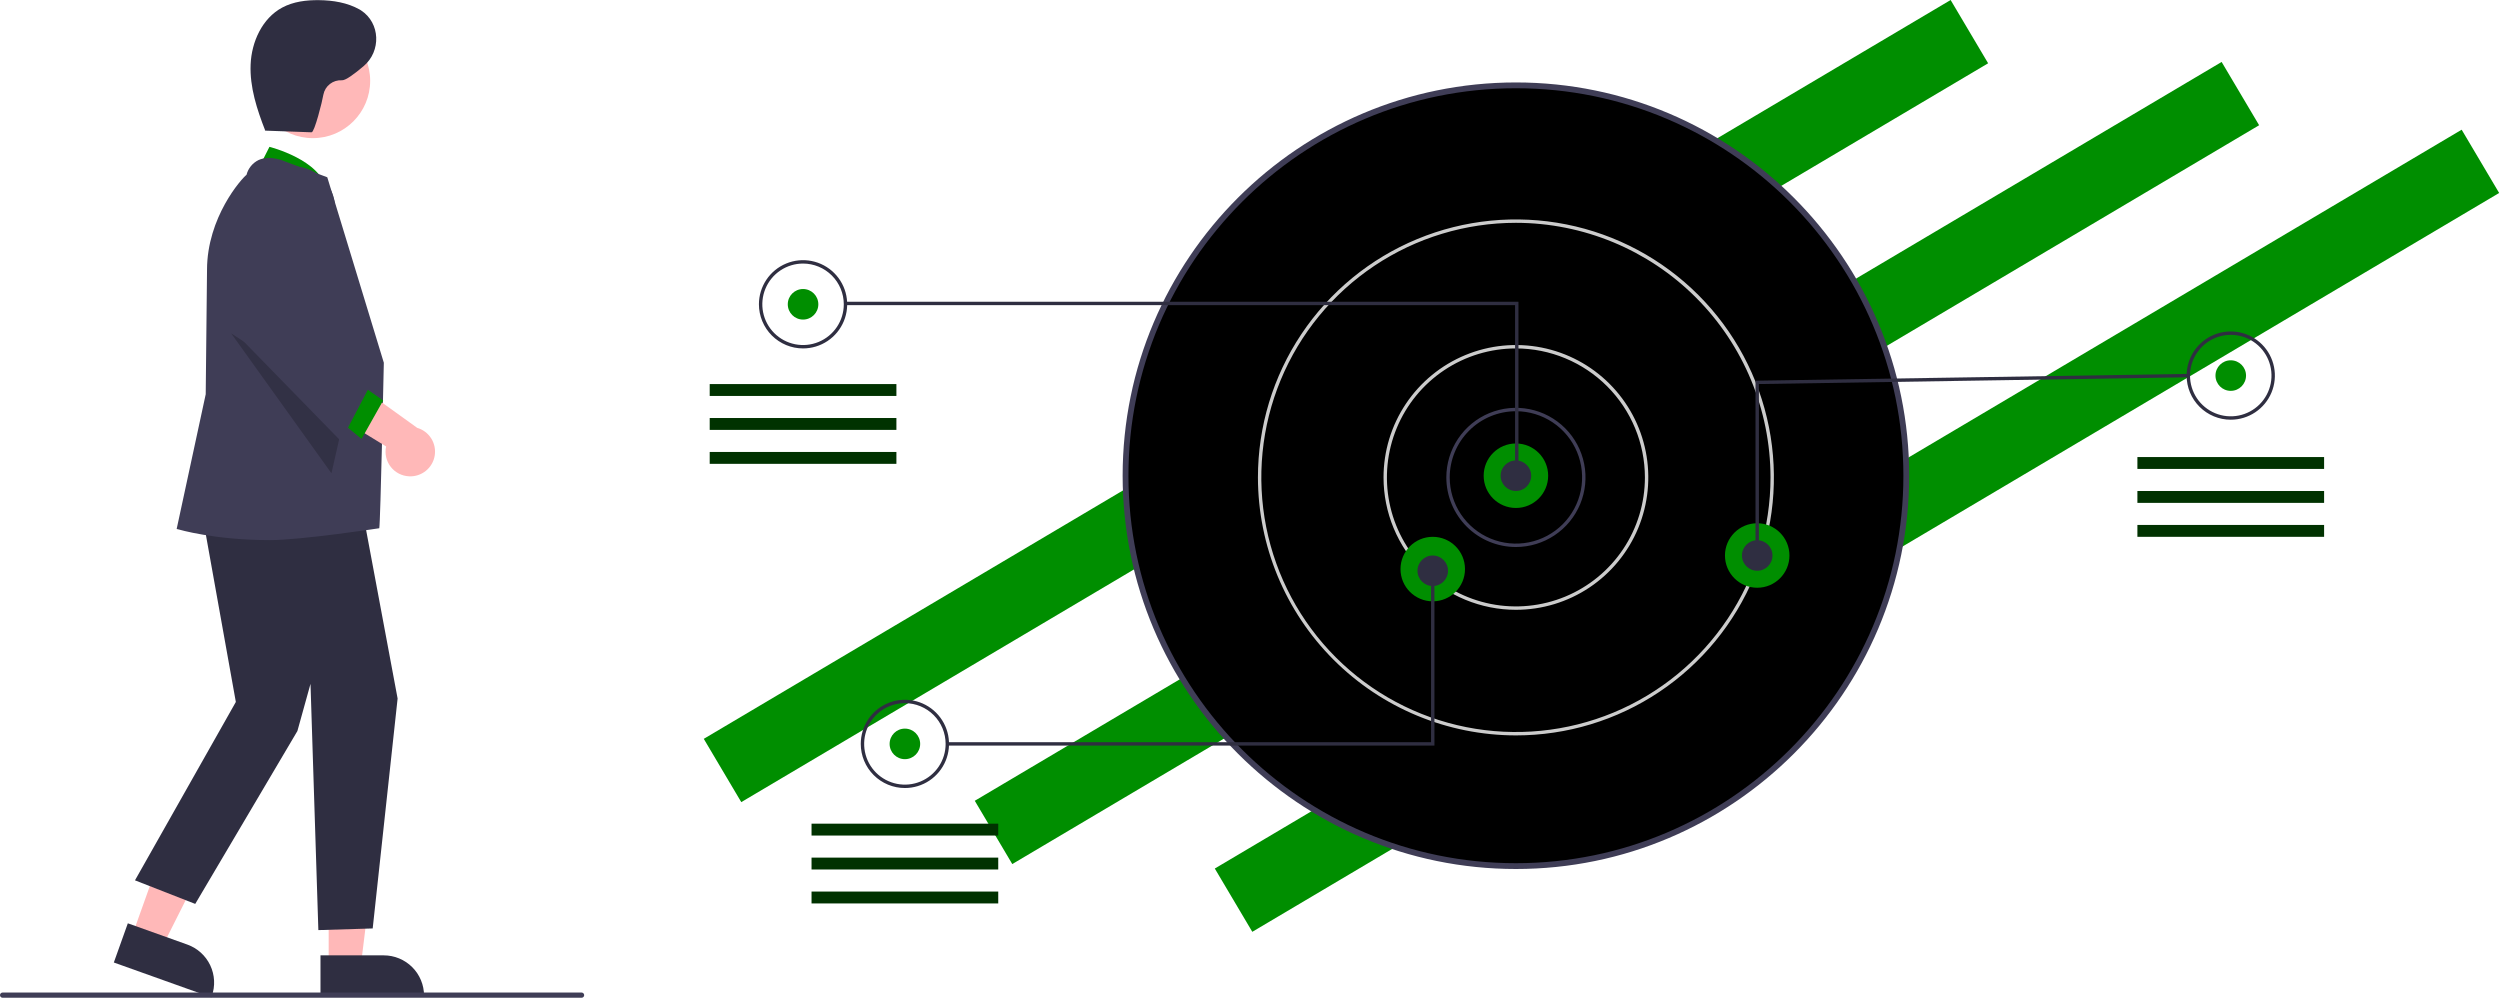 <svg width="1087" height="434" viewBox="0 0 1087 434" fill="none" xmlns="http://www.w3.org/2000/svg">
<path d="M848.134 -0L306 321.247L322.304 348.762L864.438 27.515L848.134 -0Z" fill="#008E00"/>
<path d="M965.965 26.933L423.832 348.18L440.136 375.695L982.27 54.448L965.965 26.933Z" fill="#008E00"/>
<path d="M1070.33 56.391L528.196 377.638L544.501 405.153L1086.63 83.905L1070.33 56.391Z" fill="#008E00"/>
<path d="M659.121 376.579C752.863 376.579 828.856 300.586 828.856 206.844C828.856 113.101 752.863 37.108 659.121 37.108C565.378 37.108 489.385 113.101 489.385 206.844C489.385 300.586 565.378 376.579 659.121 376.579Z" fill="black"/>
<path d="M488.122 206.844C488.122 112.555 564.831 35.846 659.12 35.846C753.409 35.846 830.118 112.555 830.118 206.844C830.118 301.132 753.409 377.842 659.12 377.842C564.831 377.842 488.122 301.132 488.122 206.844ZM490.647 206.844C490.647 299.74 566.224 375.317 659.12 375.317C752.017 375.317 827.594 299.74 827.594 206.844C827.594 113.948 752.017 38.371 659.12 38.371C566.224 38.371 490.647 113.948 490.647 206.844Z" fill="#3F3D56"/>
<path d="M628.863 207.582C628.863 201.597 630.638 195.747 633.963 190.771C637.287 185.796 642.013 181.918 647.542 179.627C653.07 177.337 659.154 176.738 665.023 177.906C670.893 179.073 676.284 181.955 680.516 186.186C684.747 190.418 687.629 195.809 688.796 201.679C689.964 207.548 689.365 213.632 687.075 219.16C684.784 224.689 680.906 229.415 675.931 232.74C670.955 236.064 665.105 237.839 659.121 237.839C651.096 237.839 643.4 234.651 637.725 228.977C632.051 223.302 628.863 215.606 628.863 207.582ZM659.121 178.8C651.49 178.809 644.174 181.844 638.779 187.24C633.383 192.635 630.348 199.951 630.339 207.582C630.339 213.274 632.027 218.839 635.19 223.572C638.352 228.305 642.847 231.994 648.106 234.172C653.365 236.35 659.152 236.92 664.735 235.81C670.318 234.699 675.447 231.958 679.472 227.933C683.497 223.908 686.238 218.78 687.349 213.196C688.459 207.613 687.889 201.827 685.711 196.567C683.533 191.308 679.844 186.813 675.111 183.651C670.377 180.488 664.813 178.8 659.121 178.8Z" fill="#3F3D56"/>
<path d="M601.558 207.582C601.558 196.197 604.934 185.068 611.259 175.602C617.584 166.135 626.574 158.758 637.092 154.401C647.61 150.044 659.184 148.904 670.35 151.125C681.516 153.346 691.773 158.829 699.823 166.879C707.873 174.929 713.356 185.186 715.577 196.352C717.798 207.518 716.658 219.092 712.301 229.61C707.944 240.128 700.566 249.118 691.1 255.443C681.634 261.768 670.505 265.144 659.12 265.144C651.561 265.144 644.076 263.655 637.092 260.762C630.108 257.87 623.762 253.63 618.417 248.284C613.072 242.939 608.832 236.594 605.939 229.61C603.046 222.626 601.558 215.141 601.558 207.582ZM659.12 151.495C648.027 151.495 637.183 154.784 627.96 160.947C618.737 167.11 611.548 175.87 607.303 186.118C603.058 196.367 601.947 207.644 604.111 218.524C606.275 229.403 611.617 239.397 619.461 247.241C627.305 255.085 637.298 260.426 648.178 262.591C659.058 264.755 670.335 263.644 680.584 259.399C690.832 255.154 699.592 247.965 705.754 238.742C711.917 229.518 715.207 218.675 715.207 207.582C715.19 192.712 709.276 178.456 698.761 167.941C688.246 157.426 673.99 151.512 659.12 151.495Z" fill="#CCCCCC"/>
<path d="M546.947 207.581C546.947 185.396 553.526 163.708 565.852 145.261C578.178 126.815 595.697 112.437 616.194 103.947C636.691 95.457 659.245 93.235 681.004 97.564C702.764 101.892 722.751 112.575 738.439 128.263C754.127 143.951 764.81 163.938 769.138 185.698C773.467 207.457 771.245 230.011 762.755 250.508C754.265 271.005 739.887 288.524 721.441 300.85C702.994 313.176 681.306 319.755 659.121 319.755C629.381 319.721 600.868 307.892 579.839 286.863C558.81 265.834 546.981 237.321 546.947 207.581ZM659.121 96.884C637.227 96.884 615.824 103.377 597.62 115.54C579.416 127.704 565.228 144.992 556.85 165.22C548.471 185.447 546.279 207.704 550.55 229.177C554.822 250.651 565.364 270.375 580.846 285.856C596.327 301.338 616.051 311.88 637.525 316.152C658.998 320.423 681.255 318.231 701.483 309.852C721.71 301.474 738.998 287.286 751.162 269.082C763.325 250.878 769.818 229.475 769.818 207.582C769.785 178.233 758.111 150.096 737.359 129.343C716.606 108.591 688.469 96.918 659.121 96.884Z" fill="#CCCCCC"/>
<path d="M659.12 220.866C666.864 220.866 673.142 214.588 673.142 206.844C673.142 199.1 666.864 192.822 659.12 192.822C651.376 192.822 645.099 199.1 645.099 206.844C645.099 214.588 651.376 220.866 659.12 220.866Z" fill="#008E00"/>
<path d="M622.959 261.454C630.703 261.454 636.981 255.177 636.981 247.433C636.981 239.689 630.703 233.411 622.959 233.411C615.215 233.411 608.938 239.689 608.938 247.433C608.938 255.177 615.215 261.454 622.959 261.454Z" fill="#008E00"/>
<path d="M764.035 255.55C771.779 255.55 778.057 249.272 778.057 241.528C778.057 233.785 771.779 227.507 764.035 227.507C756.291 227.507 750.014 233.785 750.014 241.528C750.014 249.272 756.291 255.55 764.035 255.55Z" fill="#008E00"/>
<path d="M659.12 213.486C662.789 213.486 665.762 210.512 665.762 206.844C665.762 203.176 662.789 200.202 659.12 200.202C655.452 200.202 652.479 203.176 652.479 206.844C652.479 210.512 655.452 213.486 659.12 213.486Z" fill="#2F2E41"/>
<path d="M764.035 248.17C767.704 248.17 770.677 245.197 770.677 241.529C770.677 237.86 767.704 234.887 764.035 234.887C760.367 234.887 757.394 237.86 757.394 241.529C757.394 245.197 760.367 248.17 764.035 248.17Z" fill="#2F2E41"/>
<path d="M622.959 254.812C626.627 254.812 629.601 251.839 629.601 248.171C629.601 244.502 626.627 241.529 622.959 241.529C619.291 241.529 616.317 244.502 616.317 248.171C616.317 251.839 619.291 254.812 622.959 254.812Z" fill="#2F2E41"/>
<path d="M349.168 138.95C352.836 138.95 355.81 135.976 355.81 132.308C355.81 128.64 352.836 125.666 349.168 125.666C345.5 125.666 342.526 128.64 342.526 132.308C342.526 135.976 345.5 138.95 349.168 138.95Z" fill="#008E00"/>
<path d="M658.751 132.677H367.248V131.201H660.228V207.212H658.751V132.677Z" fill="#2F2E41"/>
<path d="M329.98 132.308C329.98 128.513 331.106 124.803 333.214 121.648C335.322 118.492 338.319 116.033 341.825 114.581C345.331 113.128 349.189 112.748 352.911 113.489C356.633 114.229 360.052 116.057 362.736 118.74C365.419 121.423 367.246 124.842 367.987 128.564C368.727 132.286 368.347 136.144 366.895 139.65C365.443 143.156 362.983 146.153 359.828 148.262C356.673 150.37 352.963 151.495 349.168 151.495C346.648 151.495 344.153 150.999 341.825 150.035C339.497 149.07 337.382 147.657 335.6 145.875C333.819 144.094 332.405 141.978 331.441 139.65C330.477 137.323 329.98 134.827 329.98 132.308ZM349.168 114.596C345.665 114.596 342.241 115.635 339.328 117.581C336.415 119.527 334.145 122.293 332.805 125.53C331.464 128.766 331.113 132.327 331.797 135.763C332.48 139.199 334.167 142.355 336.644 144.832C339.121 147.309 342.277 148.996 345.713 149.679C349.148 150.362 352.71 150.012 355.946 148.671C359.182 147.331 361.948 145.06 363.895 142.148C365.841 139.235 366.88 135.811 366.88 132.308C366.874 127.612 365.006 123.11 361.686 119.79C358.366 116.469 353.864 114.602 349.168 114.596Z" fill="#2F2E41"/>
<path d="M393.447 330.086C397.115 330.086 400.089 327.113 400.089 323.445C400.089 319.776 397.115 316.803 393.447 316.803C389.779 316.803 386.805 319.776 386.805 323.445C386.805 327.113 389.779 330.086 393.447 330.086Z" fill="#008E00"/>
<path d="M374.259 323.445C374.259 319.65 375.385 315.94 377.493 312.785C379.601 309.629 382.598 307.17 386.104 305.718C389.61 304.266 393.468 303.886 397.19 304.626C400.912 305.366 404.331 307.194 407.014 309.877C409.698 312.561 411.525 315.98 412.266 319.702C413.006 323.424 412.626 327.282 411.174 330.788C409.721 334.294 407.262 337.29 404.107 339.399C400.951 341.507 397.242 342.632 393.447 342.632C388.358 342.632 383.478 340.611 379.879 337.012C376.281 333.414 374.259 328.534 374.259 323.445ZM393.447 305.733C389.944 305.733 386.519 306.772 383.607 308.718C380.694 310.664 378.424 313.431 377.083 316.667C375.743 319.903 375.392 323.464 376.076 326.9C376.759 330.336 378.446 333.492 380.923 335.969C383.4 338.446 386.556 340.133 389.991 340.816C393.427 341.499 396.988 341.149 400.225 339.808C403.461 338.468 406.227 336.198 408.173 333.285C410.12 330.372 411.158 326.948 411.158 323.445C411.153 318.749 409.285 314.247 405.965 310.927C402.644 307.606 398.143 305.739 393.447 305.733Z" fill="#2F2E41"/>
<path d="M969.932 169.945C973.601 169.945 976.574 166.971 976.574 163.303C976.574 159.635 973.601 156.661 969.932 156.661C966.264 156.661 963.291 159.635 963.291 163.303C963.291 166.971 966.264 169.945 969.932 169.945Z" fill="#008E00"/>
<path d="M950.745 163.303C950.745 159.508 951.87 155.798 953.978 152.643C956.087 149.487 959.083 147.028 962.589 145.576C966.095 144.124 969.953 143.744 973.675 144.484C977.397 145.224 980.816 147.052 983.5 149.735C986.183 152.419 988.011 155.837 988.751 159.559C989.491 163.281 989.111 167.139 987.659 170.646C986.207 174.152 983.748 177.148 980.592 179.257C977.437 181.365 973.727 182.49 969.932 182.49C967.412 182.49 964.917 181.994 962.589 181.03C960.261 180.065 958.146 178.652 956.365 176.87C954.583 175.089 953.169 172.973 952.205 170.646C951.241 168.318 950.745 165.823 950.745 163.303ZM969.932 145.591C965.236 145.597 960.735 147.464 957.414 150.785C954.094 154.105 952.226 158.607 952.221 163.303C952.221 166.806 953.259 170.23 955.206 173.143C957.152 176.055 959.918 178.326 963.154 179.666C966.391 181.007 969.952 181.357 973.388 180.674C976.823 179.991 979.979 178.304 982.456 175.827C984.933 173.35 986.62 170.194 987.303 166.758C987.987 163.322 987.636 159.761 986.296 156.525C984.955 153.288 982.685 150.522 979.772 148.576C976.86 146.63 973.435 145.591 969.932 145.591Z" fill="#2F2E41"/>
<path d="M763.297 165.528L951.471 162.565L951.494 164.04L764.773 166.981V241.529H763.297V165.528Z" fill="#2F2E41"/>
<path d="M411.897 322.707H622.221V248.171H623.697V324.182H411.897V322.707Z" fill="#2F2E41"/>
<path d="M389.757 166.993H308.579V172.159H389.757V166.993Z" fill="#003200"/>
<path d="M389.757 181.752H308.579V186.918H389.757V181.752Z" fill="#003200"/>
<path d="M389.757 196.512H308.579V201.678H389.757V196.512Z" fill="#003200"/>
<path d="M434.036 358.13H352.858V363.296H434.036V358.13Z" fill="#003200"/>
<path d="M434.036 372.89H352.858V378.056H434.036V372.89Z" fill="#003200"/>
<path d="M434.036 387.649H352.858V392.815H434.036V387.649Z" fill="#003200"/>
<path d="M1010.52 198.726H929.343V203.891H1010.52V198.726Z" fill="#003200"/>
<path d="M1010.52 213.485H929.343V218.651H1010.52V213.485Z" fill="#003200"/>
<path d="M1010.52 228.245H929.343V233.411H1010.52V228.245Z" fill="#003200"/>
<path d="M57.403 406.945L70.552 411.645L94.936 363.162L75.528 356.226L57.403 406.945Z" fill="#FFB8B8"/>
<path d="M91.893 433.646L92.085 433.11C93.643 428.732 93.402 423.916 91.414 419.716C89.425 415.516 85.853 412.277 81.479 410.708L55.583 401.453L49.493 418.493L91.893 433.646Z" fill="#2F2E41"/>
<path d="M142.91 419.952L156.874 419.95L163.517 366.089L142.907 366.09L142.91 419.952Z" fill="#FFB8B8"/>
<path d="M139.349 433.487L184.375 433.486V432.916C184.375 430.615 183.922 428.336 183.041 426.21C182.16 424.083 180.869 422.151 179.242 420.524C177.614 418.897 175.682 417.606 173.556 416.725C171.43 415.844 169.151 415.391 166.849 415.391L139.348 415.392L139.349 433.487Z" fill="#2F2E41"/>
<path d="M111.086 75.844L117.158 63.844C117.158 63.844 139.782 69.512 141.839 82.624L111.086 75.844Z" fill="#008E00"/>
<path d="M86.027 213.055L102.543 305.216L58.691 382.768L84.888 393.02L129.31 317.845L135.005 297.342L138.422 404.41L162.048 403.692L172.881 303.717L155.507 210.777L86.027 213.055Z" fill="#2F2E41"/>
<path d="M164.908 229.681C165.42 227.399 166.891 157.726 166.891 157.726C166.891 157.726 142.601 77.985 142.378 77.33L142.292 77.074L123.85 70.16C123.592 70.042 117.448 67.305 112.42 69.586C111.13 70.213 109.993 71.115 109.088 72.227C108.183 73.34 107.531 74.636 107.179 76.026C105.087 77.585 90.014 94.47 90.014 117.372L89.445 171.418L76.808 230.009L77.366 230.128C77.711 230.201 93.116 234.842 117.378 234.842C130.859 234.842 164.908 229.681 164.908 229.681Z" fill="#3F3D56"/>
<path d="M136.021 60.066C122.256 60.066 111.097 48.907 111.097 35.141C111.097 21.376 122.256 10.216 136.021 10.216C149.787 10.216 160.946 21.376 160.946 35.141C160.946 48.907 149.787 60.066 136.021 60.066Z" fill="#FFB8B8"/>
<path opacity="0.2" d="M100.512 144.949L144.117 205.791L150.557 177.378L100.512 144.949Z" fill="black"/>
<path d="M177.905 207.103C176.342 207.041 174.813 206.637 173.423 205.919C172.034 205.202 170.818 204.189 169.863 202.951C168.907 201.713 168.234 200.281 167.892 198.755C167.55 197.23 167.547 195.647 167.882 194.12L135.482 174.245L153.373 165.875L181.398 186.032C183.926 186.765 186.098 188.401 187.501 190.629C188.904 192.857 189.441 195.521 189.01 198.119C188.58 200.716 187.212 203.065 185.165 204.721C183.118 206.377 180.535 207.224 177.905 207.103Z" fill="#FFB8B8"/>
<path d="M155.507 166.355L166.604 174.132L157.193 190.844L144.117 180.024L155.507 166.355Z" fill="#008E00"/>
<path d="M161.317 166.846L135.214 136.59L145.215 94.858C146.249 90.545 145.677 86.004 143.608 82.081C141.538 78.159 138.112 75.124 133.969 73.542C129.825 71.961 125.248 71.942 121.091 73.488C116.935 75.035 113.483 78.041 111.381 81.946L111.154 82.369L101.938 144.341L148.244 191.804L161.317 166.846Z" fill="#3F3D56"/>
<path d="M114.791 56.782L135.479 57.524C136.74 57.569 140.162 43.96 140.61 41.137C140.964 39.299 141.975 37.653 143.454 36.506C144.934 35.358 146.78 34.789 148.648 34.904C150.197 35.05 154.102 32.157 158.131 28.731C165.782 22.227 165.384 10.011 156.98 4.515C156.75 4.365 156.525 4.228 156.303 4.104C151.002 1.137 144.8 0.14 138.725 0.064C133.218 -0.005 127.554 0.688 122.703 3.295C114.005 7.968 109.375 18.18 108.969 28.046C108.562 37.912 111.725 47.559 115.314 56.757" fill="#2F2E41"/>
<path d="M1.139 433.829H252.861C253.163 433.829 253.453 433.709 253.666 433.496C253.88 433.282 254 432.992 254 432.69C254 432.388 253.88 432.099 253.666 431.885C253.453 431.671 253.163 431.551 252.861 431.551H1.139C0.837 431.551 0.547 431.671 0.334 431.885C0.12 432.099 9.65595e-06 432.388 9.65595e-06 432.69C9.65595e-06 432.992 0.12 433.282 0.334 433.496C0.547 433.709 0.837 433.829 1.139 433.829Z" fill="#3F3D56"/>
</svg>

